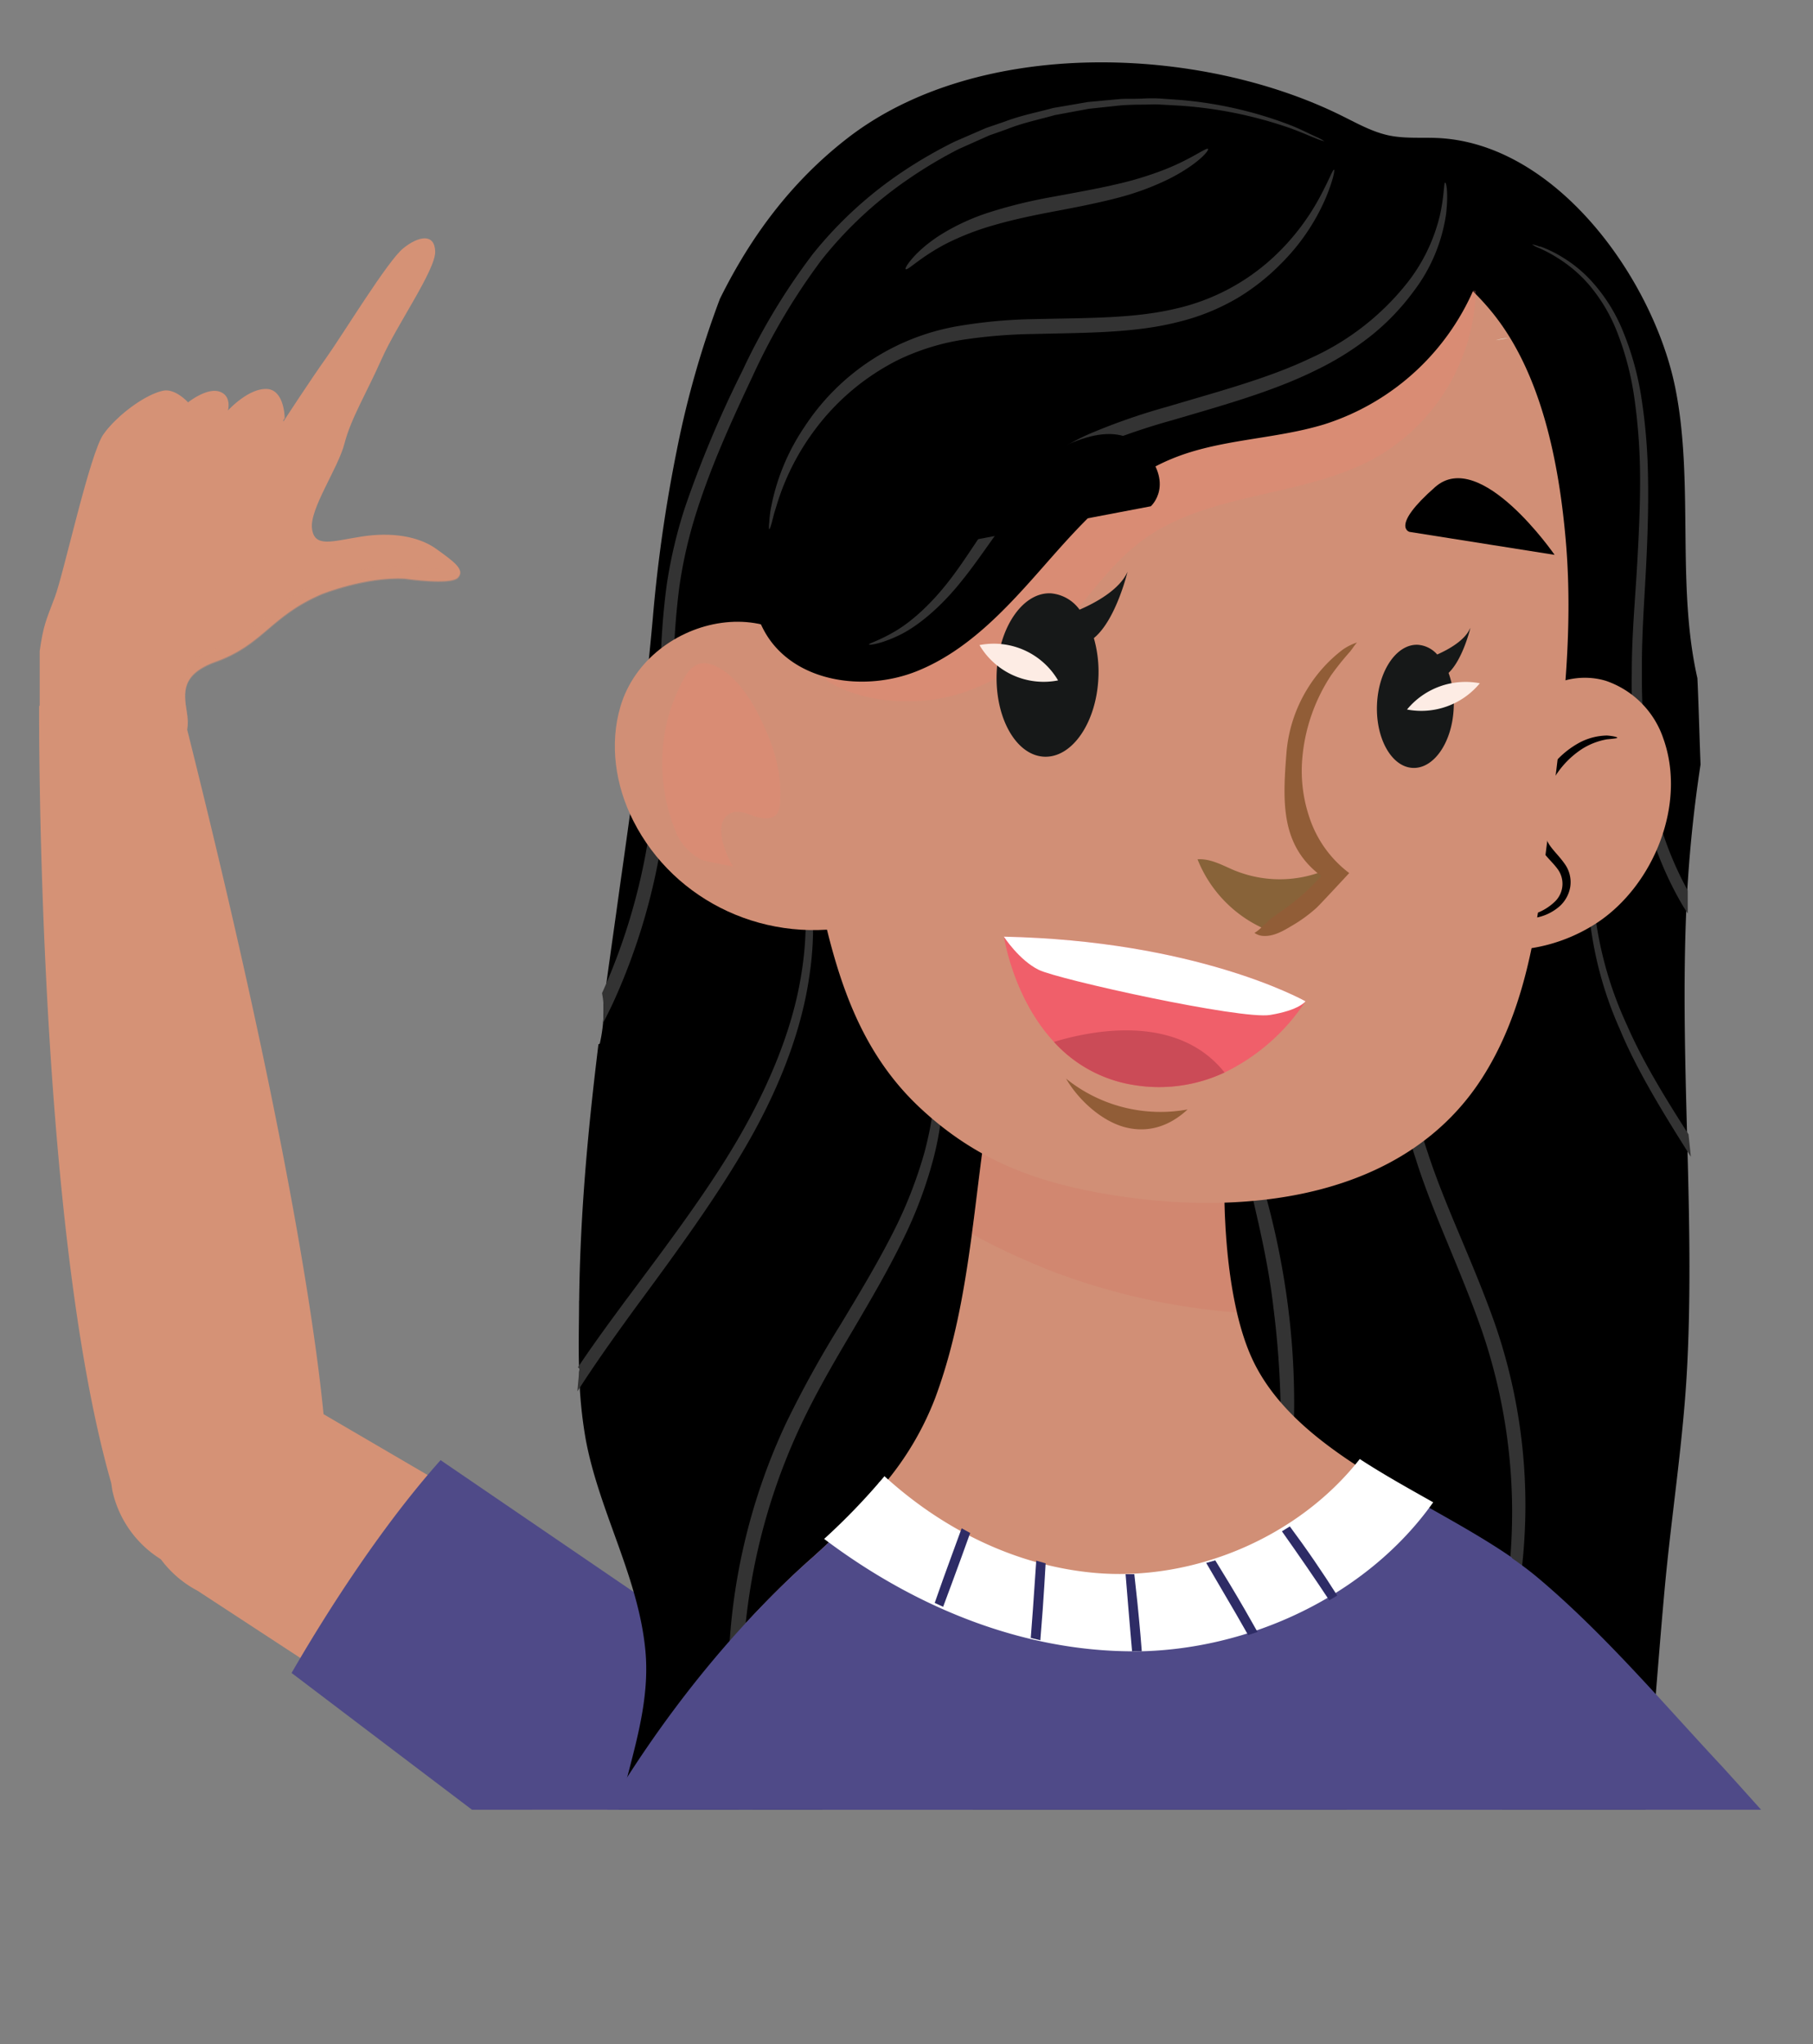 <svg xmlns="http://www.w3.org/2000/svg" xmlns:xlink="http://www.w3.org/1999/xlink" viewBox="0 0 352.57 397.6"><rect x="0" y="0" width="352.57" height="397.6" fill="#808080" stroke="none"/><defs><style>.cls-1{fill:none;}.cls-2{isolation:isolate;}.cls-3{clip-path:url(#clip-path);}.cls-4{fill:#d59276;}.cls-5{opacity:0.42;}.cls-6{fill:#4f4a88;}.cls-7{fill:#333;}.cls-8{fill:#d18f76;}.cls-9{opacity:0.16;}.cls-13,.cls-9{mix-blend-mode:multiply;}.cls-10{clip-path:url(#clip-path-2);}.cls-11{clip-path:url(#clip-path-3);}.cls-12{fill:#d25b51;}.cls-13{opacity:0.26;}.cls-14{clip-path:url(#clip-path-4);}.cls-15{clip-path:url(#clip-path-5);}.cls-16{fill:#f08371;}.cls-17{clip-path:url(#clip-path-6);}.cls-18{clip-path:url(#clip-path-7);}.cls-19{fill:#161818;}.cls-20{fill:#fdece4;}.cls-21{fill:#886339;}.cls-22{fill:#915d37;}.cls-23{fill:#f05f6a;}.cls-24{fill:#fff;}.cls-25{fill:#cb4b57;}.cls-26{fill:#2e2c66;}.cls-27{fill:#e9e8d7;}</style><clipPath id="clip-path"><rect class="cls-1" width="352.57" height="352"/></clipPath><clipPath id="clip-path-2"><rect class="cls-1" x="188.82" y="207" width="52.35" height="48.24"/></clipPath><clipPath id="clip-path-3"><rect class="cls-1" x="191.2" y="205.24" width="47.59" height="51.76" transform="translate(-18.81 443.19) rotate(-89.28)"/></clipPath><clipPath id="clip-path-4"><rect class="cls-1" x="152.37" y="46.3" width="134.75" height="91.49"/></clipPath><clipPath id="clip-path-5"><rect class="cls-1" x="174.84" y="25.23" width="89.81" height="133.63" transform="translate(124.93 310.61) rotate(-89.28)"/></clipPath><clipPath id="clip-path-6"><rect class="cls-1" x="128.52" y="128.89" width="23.55" height="39.78"/></clipPath><clipPath id="clip-path-7"><rect class="cls-1" x="120.55" y="137.25" width="39.49" height="23.06" transform="translate(-10.23 287.19) rotate(-89.28)"/></clipPath></defs><title>ALMA</title><g class="cls-2"><g id="Layer_1" data-name="Layer 1"><g class="cls-3"><path class="cls-4" d="M192.42,350.77a24.84,24.84,0,0,1-23.16,44c-1.91-1-130.86-85.38-130.86-85.38A21,21,0,0,1,58,272.18Z"/><path class="cls-4" d="M78.41,48.3c-3,2.4-11.78,16.82-14.91,21.21S55.1,82,55.1,82s.06-6-3.59-6.05-7.46,4.22-7.46,4.22.81-2.92-1.68-3.72S36.3,78.6,36.3,78.6s-2.48-2.77-4.87-2.28c-3.39.7-8.6,4.52-11.26,8.07s-7.76,27.14-9.51,31.76-2.22,5.47-2.94,10.48l0,18.66s7.1,7.33,21.19,2.68c7.76-2.56,8-5.76,7.41-9.52s-1.14-7.34,5.6-9.77c9.34-3.36,10.58-8.85,20.67-13.17,0,0,8.48-3.4,16.11-3,0,0,8.89,1.31,10.34-.19s-.74-3.07-4.21-5.56-8.73-3.3-14.5-2.4-9.21,2.25-9.66-1.59S65.77,91.06,67,86.24s4.29-9.82,7.25-16.48,10.5-17.3,10.38-20.87S81.37,45.9,78.41,48.3Z"/><path class="cls-4" d="M25.57,84.08c-1.28,0-1.94,4.65-2.23,5.87,1.73-.94,6.44-7.53,2.15-6Z"/><path class="cls-4" d="M34.46,87.73c.36-2.26,2.94-3.7,4.53-5,1,3.85-3.92,4.15-4.94,6.45Z"/><path class="cls-4" d="M44.87,89.71l-.2,1.66c.73-2.16,5.89-2.1,4.73-6.23C48.51,86.78,44.94,88,44.87,89.71Z"/><path class="cls-4" d="M44.67,91.37a1.56,1.56,0,0,0-.08.66Z"/><g class="cls-5"><path class="cls-4" d="M88.56,109.94c-1.44,1.51-10.34.2-10.34.2-7.63-.39-16.1,3-16.1,3C52,117.47,50.78,123,41.44,126.32c-6.74,2.43-6.23,6-5.6,9.77s1.14,6.3.51,2.54-1.14-7.35,5.6-9.77c9.34-3.37,10.58-8.85,20.67-13.17,0,0,8.48-3.4,16.11-3,0,0,8.89,1.31,10.34-.2.78-.81.51-1.63-.45-2.6A.34.34,0,0,1,88.56,109.94Z"/></g><path class="cls-4" d="M49.42,82.31c1.45.64,2,1.43,3.63.86a5.51,5.51,0,0,0,2.31-1.8c0-1.25-.44-5.67-3.57-5.72-3.65-.06-7.47,4.22-7.47,4.22s.82-2.92-1.67-3.71-6.08,2.1-6.08,2.1S34.09,75.49,31.71,76c-3.39.71-8.6,4.52-11.26,8.06,2.8-1.32,7-3.87,9.43-.87,1.93-.77,3.26-1.79,5.27-1.93s3.88.85,5.77,1.47C42.45,80.28,47.23,81.34,49.42,82.31Z"/><path class="cls-4" d="M21.83,289.82a21,21,0,0,0,24.58,16.23,21.39,21.39,0,0,0,17-24.43h0s-1-37.9-29.48-149.48L7.61,137.3s-.55,100.3,14,151.08C21.68,288.71,21.83,289.82,21.83,289.82Z"/><path class="cls-6" d="M85.68,284l70.64,48.23a27.43,27.43,0,0,1-29,46.55c-1.13-.71-34.07-25.66-70.62-53.39C62.79,314.85,73.63,297.5,85.68,284Z"/><path d="M112.61,253c0,4.31-.14,8.71,0,13.11a.28.28,0,0,1,.08.25l-.06.61a87,87,0,0,0,1.25,12.86c2.59,14.14,10.33,26.94,11.64,41.35.73,8.05-1.28,15.82-3.3,23.55-1.68,6.49-3.56,13-4.87,19.54,22.48,1.86,45.28,1.59,67.67,2,11.25.22,22.48.75,33.73.84q17.49.13,35-.59c21.82-.89,43.6-2.74,65.3-5.25,2-17.41,3.09-34.95,4.69-52.41,1.34-14.57,3.68-29,4.39-43.66.7-14.25.38-28.51,0-42.76s-.8-28.62-.3-42.94a264.1,264.1,0,0,1,2.87-30.8c-.22-5.6-.35-11.19-.61-16.79-4.15-18.25-.6-38.34-4.34-56.65-4.25-20.76-22.77-47.09-45.84-48.4-3.25-.18-6.54.15-9.73-.5s-6.12-2.29-9.06-3.75c-27.6-13.79-70.67-15.51-96.19,4.17-11.08,8.55-19,19.34-24.93,31.34a185.67,185.67,0,0,0-8.41,29.58,287.8,287.8,0,0,0-4.64,32.53c-1.58,17.72-4,35.34-6.52,53-1,7.37-2.09,14.74-3.06,22.12a29.38,29.38,0,0,1-.7,7.49.28.28,0,0,1-.29.26c-.94,7.67-1.78,15.34-2.42,23-.75,8.94-1.23,17.9-1.33,26.87m145,39.5c-.39.27-.76-.38-.36-.65a36.55,36.55,0,0,0,6.07-5.66.29.29,0,0,1,.15-.16h0l.17-.18a.33.33,0,0,1,.21-.11l.17-.17c.2-.23.39-.47.61-.69a.39.39,0,0,1,.53,0,.37.37,0,0,1,0,.52,6.6,6.6,0,0,1-1.21,1.21,38,38,0,0,1-6.33,5.89M171,288.92c-.4-.26,0-.9.39-.64,3.07,2,6,4.09,9.27,5.77.42.22,0,.86-.39.64-3.24-1.68-6.19-3.82-9.27-5.77"/><path class="cls-7" d="M281.1,347.82c-.21-.12,1-2.43,2.87-6.69a115.16,115.16,0,0,0,10.09-47.38,109.29,109.29,0,0,0-5.88-34.93c-4.15-11.94-9.61-22.93-12.94-33.65a73.51,73.51,0,0,1-3.32-15.6,56.17,56.17,0,0,1,.45-13.93c1.38-8.48,4.88-14.78,8-18.33a21,21,0,0,1,2.2-2.27,12.53,12.53,0,0,1,1.78-1.47c1-.73,1.57-1.07,1.63-1,.18.22-2,1.76-4.74,5.44a37.89,37.89,0,0,0-6.91,17.92,55.29,55.29,0,0,0-.09,13.4,73.14,73.14,0,0,0,3.46,15c3.38,10.43,8.88,21.32,13.14,33.52a108.08,108.08,0,0,1,5.8,35.86,109.94,109.94,0,0,1-4.27,29.34A96.41,96.41,0,0,1,285,341.61c-2.23,4.16-3.74,6.29-3.87,6.21"/><path class="cls-7" d="M247.09,307.21c-.45-.08.63-6,1.38-15.56a179.7,179.7,0,0,0-.84-37.41c-1.67-14.53-6.11-27.21-7.07-37.05a45.51,45.51,0,0,1,0-11.61,20.68,20.68,0,0,1,.66-3.09c.21-.69.36-1,.46-1,.49.07-.8,6,.86,15.44.76,4.71,2.2,10.23,3.83,16.43a155.47,155.47,0,0,1,4.08,20.54,148.06,148.06,0,0,1,0,38c-1.28,9.66-3.07,15.43-3.39,15.35"/><path class="cls-7" d="M117.06,193.2a119.29,119.29,0,0,0,9.24-31.59c1.83-10.92,1.94-21.7,2.18-32.28a137.56,137.56,0,0,1,1.19-15.68,93.27,93.27,0,0,1,3.51-14.88,214.73,214.73,0,0,1,11.15-26.56,125.07,125.07,0,0,1,13.73-22.79A78,78,0,0,1,176,33.08a89.83,89.83,0,0,1,9.68-5.55l4.89-2.12,1.2-.52,1.22-.42,2.42-.83c3.16-1.2,6.38-1.81,9.4-2.64l4.55-.78,2.2-.38,2.18-.2,4.22-.39c1.38-.07,2.73,0,4.05-.07s2.6-.09,3.85,0l3.64.26a77.82,77.82,0,0,1,21.2,4.81c2.32.9,4,1.81,5.16,2.33a10.18,10.18,0,0,1,1.7.9,9.09,9.09,0,0,1-1.83-.64c-1.19-.43-2.9-1.24-5.23-2.05a81.52,81.52,0,0,0-21.08-4.24l-3.6-.2c-1.23-.09-2.5,0-3.79,0s-2.63.05-4,.14l-4.15.44-2.14.23-2.16.4-4.46.83c-3,.85-6.12,1.48-9.21,2.7l-2.36.84-1.2.42-1.16.52-4.77,2.13A87.31,87.31,0,0,0,177,34.59a76.72,76.72,0,0,0-17.31,16.07,123.65,123.65,0,0,0-13.33,22.51c-3.9,8.29-7.91,17-10.88,26.32a89.93,89.93,0,0,0-3.35,14.5A138.13,138.13,0,0,0,131,129.4c-.19,10.49-.26,21.51-2.08,32.61a121.21,121.21,0,0,1-9.71,33.07c-.62,1.31-1.26,2.62-1.94,3.91a18.41,18.41,0,0,0-.19-5.79"/><path class="cls-7" d="M112.67,266.33a.31.31,0,0,0-.31-.35c3-4.49,6.16-8.78,9.2-12.91,8.63-11.57,16.71-22.26,22.72-32.86s10-21,11.51-30.49a63.43,63.43,0,0,0-.65-24.55,49,49,0,0,0-5.91-14.41c-.91-1.55-1.74-2.64-2.27-3.39a5.41,5.41,0,0,1-.75-1.19,5.66,5.66,0,0,1,1,1,26.53,26.53,0,0,1,2.53,3.26,46.29,46.29,0,0,1,6.51,14.45A63.76,63.76,0,0,1,157.37,190c-1.4,9.77-5.3,20.47-11.34,31.23s-14,21.68-22.56,33.27c-3.73,5.14-7.56,10.47-11.18,16.12.11-1.42.25-2.83.38-4.25"/><path class="cls-7" d="M299.47,47.92A22.43,22.43,0,0,1,303.78,50a25.36,25.36,0,0,1,6,5,32.78,32.78,0,0,1,5.66,9,57.15,57.15,0,0,1,3.67,12.79,110.48,110.48,0,0,1,1.37,15.73c.12,5.66-.06,11.7-.39,18.09s-.85,13.1-.79,20.14a122.94,122.94,0,0,0,1.76,22,65.86,65.86,0,0,0,7.15,20.45l0,4.47c-.34-.52-.68-1.05-1-1.58a66.6,66.6,0,0,1-8.26-22.95,125,125,0,0,1-1.62-22.35c0-7.14.63-13.89,1-20.25s.65-12.35.61-18A112.06,112.06,0,0,0,317.77,77a57.1,57.1,0,0,0-3.35-12.57,32.4,32.4,0,0,0-5.28-8.89,26.31,26.31,0,0,0-5.66-5,27.71,27.71,0,0,0-4.12-2.27,6.31,6.31,0,0,1-1.44-.74,6.47,6.47,0,0,1,1.55.47"/><path class="cls-7" d="M310.13,163.17a24.81,24.81,0,0,1,1.14-3.64,4.14,4.14,0,0,1,.52-1.18,4.33,4.33,0,0,1-.25,1.27c-.19.83-.59,2-.85,3.67a46.57,46.57,0,0,0-.53,14.35,73,73,0,0,0,6.28,21.85c2.91,6.69,7.11,13.64,11.92,21.13.16,1.45.31,2.91.45,4.37-5.58-8.83-10.58-17-13.83-24.87a72.27,72.27,0,0,1-5.93-22.37,43.79,43.79,0,0,1,1.08-14.58"/><path class="cls-7" d="M175.47,241.37c-2.75,5.63-6.11,11.42-9.66,17.43s-7.26,12.31-10.41,19.13a119.41,119.41,0,0,0-10.91,44.93,135.9,135.9,0,0,0,.91,21.66c.87,7.52,2,14.6,3,21.22l-2.38-.06c-1.09-6.47-2.27-13.42-3.22-20.85a134.46,134.46,0,0,1-1.09-22.09,118.93,118.93,0,0,1,11.18-46,208.6,208.6,0,0,1,10.68-19.29c3.61-6,7-11.65,9.8-17.14a85.72,85.72,0,0,0,6.31-15.83c2.78-10.07,2.62-18.71,1.35-24.39s-2.89-8.59-2.61-8.72a7.92,7.92,0,0,1,1.27,2,32.12,32.12,0,0,1,2.42,6.44,41.29,41.29,0,0,1,1.37,10.82A60.63,60.63,0,0,1,181.61,225a83.89,83.89,0,0,1-6.14,16.37"/><path class="cls-8" d="M156.65,304.12a153.32,153.32,0,0,0,14.84-14.89c2.9,1.86,5.71,3.87,8.78,5.46.43.22.81-.42.39-.64-3-1.57-5.82-3.55-8.69-5.4a58.47,58.47,0,0,0,9.88-16.7c7.57-20.31,7.44-42.48,11.68-63.54a47.14,47.14,0,0,1,21.14,0c2.64.57,24.3,6.13,24,9.11-1.29,13.17-.79,34.29,4.72,46.51,4,8.85,11.87,15.49,20.85,21.29-.08.08-.15.17-.22.25a1.37,1.37,0,0,1-.17.17.33.33,0,0,0-.21.11l-.17.18h0a.29.29,0,0,0-.15.16,37,37,0,0,1-6.07,5.66c-.4.27,0,.92.36.65a37.58,37.58,0,0,0,6.33-5.89,4,4,0,0,0,.93-.9c6.27,4,13,7.61,19.38,11.29L283.34,321,145,315.76c3.75-4.07,7.64-8,11.67-11.64"/><path class="cls-6" d="M162,299.19a120.81,120.81,0,0,0,9.52-10c1.56,1,3.1,2,4.67,3,10.54,8.36,23.09,14,36.49,15.2a60.71,60.71,0,0,0,45.14-15.11,38.37,38.37,0,0,0,6.17-5.78,3.79,3.79,0,0,0,.93-.9c9.64,6.14,20.44,11.37,29.08,17.34l-2.33,61c-12.62,1.1-25.25,1.95-37.91,2.47q-17.49.72-35,.59c-11.25-.09-22.48-.62-33.73-.84-8.48-.17-17-.24-25.59-.35Z"/><path class="cls-6" d="M156.65,304.12a153.3,153.3,0,0,0,14.83-14.9c2.65,1.71,5.22,3.52,8,5,5,23.88,8.71,48,11.49,72.18q-3-.09-5.95-.15c-24.33-.49-49.14-.12-73.5-2.56,11.43-21.9,26.89-43,45.15-59.6"/><path class="cls-6" d="M257.62,292.47a38,38,0,0,0,6.33-5.89,4,4,0,0,0,.94-.9c11.69,7.46,25.14,13.57,34.3,21.3,12.86,10.85,24.21,24.28,35.36,36.23,1.64,1.75,6.68,7.43,13,14.39-8.5,1.18-17,2.32-25.53,3.33-19.69,2.33-39.44,4.13-59.25,5.17q-2.18-36.8-5.47-73.59a.31.31,0,0,0,.29,0"/><g class="cls-9"><g class="cls-10"><g class="cls-11"><path class="cls-12" d="M203.06,246.63A126,126,0,0,1,189,240c1.41-10.56,2.44-21.21,4.53-31.59a47.14,47.14,0,0,1,21.14,0c2.64.57,24.3,6.13,24,9.11-1,10.4-.91,25.74,1.89,37.76a129,129,0,0,1-37.51-8.61"/></g></g></g><path class="cls-8" d="M297.61,136.75c3.3-4.33,9.53-5.92,14.74-4.31a17.9,17.9,0,0,1,11.11,11.19c4.55,12.72-1.83,28.42-12.7,35.73a32.55,32.55,0,0,1-21,5.33"/><path d="M296.21,178.49c0-.14.7-.27,1.89-.65a10.31,10.31,0,0,0,4.37-2.57,4.81,4.81,0,0,0,.35-6.35c-.82-1.12-2.05-2.17-3.08-3.67a14.65,14.65,0,0,1-1.2-2.49A12.41,12.41,0,0,1,298,160a16,16,0,0,1,2.94-9.85,17.4,17.4,0,0,1,6.13-5.66,11.79,11.79,0,0,1,5.44-1.43c1.33.1,2,.32,2,.43s-.74.19-2,.31a13.39,13.39,0,0,0-4.82,1.85,17.41,17.41,0,0,0-5.33,5.46,14.83,14.83,0,0,0-2.51,8.76,11.05,11.05,0,0,0,.4,2.31,14.82,14.82,0,0,0,1,2.05c.82,1.25,2,2.32,2.95,3.68a6.07,6.07,0,0,1,1.15,4.67,6.56,6.56,0,0,1-2,3.64,9.61,9.61,0,0,1-5.17,2.35c-1.31.17-2,.05-2.05-.07"/><path class="cls-8" d="M167.48,57.89a42.87,42.87,0,0,1,17.68-15.16c19.3-8.93,42-9.46,62.49-4.87,15.7,3.51,32.24,10.16,42.61,23,9.62,11.92,12.95,29.47,14.24,44.36,1.91,22.12-1.88,43.68-4.51,65.61-1.63,13.57-4.41,27.4-11.8,38.89-15.11,23.51-45.88,26.78-71.21,22.82-14.95-2.34-26.89-6.59-38.12-17.12-13.35-12.52-17.17-29.33-20.71-46.8-3.9-19.2-4.94-38.91-4.45-58.47.45-17.63,3.6-37.34,13.78-52.27"/><g class="cls-13"><g class="cls-14"><g class="cls-15"><path class="cls-16" d="M287,56.6a38.69,38.69,0,0,1-19.15,32.24c-14.21,8.08-32.81,6.61-45.89,16.41-7,5.22-11.5,13-17.77,19.11a45.83,45.83,0,0,1-13.89,9.2,33.7,33.7,0,0,1-10.09,2.67c-11.26,1-22.15-2.24-27.69-12.89a230.48,230.48,0,0,0,21.84-12.13c4.64-2.88,9.37-6,12.28-10.63,4.55-7.23,3.75-16.51,6.16-24.71,3.46-11.81,13.71-20.83,25.28-25s24.31-4.1,36.46-2.16"/></g></g></g><path class="cls-8" d="M161.36,133.84c-7.22-20.5-35.34-14.53-40.7,3.56-2.17,7.33-1,15.39,2.5,22.26,8,15.8,26.2,24.42,44.4,20.16"/><path d="M162.1,48.87a157.07,157.07,0,0,1,37.54-18.16c5.47-1.79,10.81-3.37,16.11-4.59A159.51,159.51,0,0,1,247,30.5c14.61,3.47,30,7.91,42.85,15.25a61.46,61.46,0,0,1-2.65,9.07,47.29,47.29,0,0,1-29.66,27.71c-9.83,3-20.56,2.83-30,6.85C217.55,93.59,210.11,102,203,110.09s-14.67,16.43-24.69,20.45-23.26,2.27-29.09-6.81c-4.46-7-3.49-16-2.22-24.11,2.72-17.48,6.47-35.6,15.12-50.75"/><path class="cls-7" d="M169,125.36c-.07-.24,2-.73,5.26-2.69s7.34-5.6,11.34-11.07c2-2.71,4-5.87,6.32-9.22a66.36,66.36,0,0,1,8.22-10.22,40.68,40.68,0,0,1,12.26-8A121.82,121.82,0,0,1,227,79.11c10.07-3,19.66-5.54,27.73-9.39a50.28,50.28,0,0,0,18.53-14.2,33.91,33.91,0,0,0,6.87-14.15c.75-3.7.64-5.84.9-5.85s.63,2.12.2,6a32.38,32.38,0,0,1-6.36,15.19,45.92,45.92,0,0,1-7.9,8.31,56.83,56.83,0,0,1-11.1,7c-8.3,4.12-18.06,6.82-28.06,9.76a130,130,0,0,0-14.29,4.88,39,39,0,0,0-11.57,7.34,67.18,67.18,0,0,0-8.1,9.68c-2.34,3.26-4.47,6.38-6.66,9.09-4.31,5.47-8.85,9.12-12.4,10.82S169,125.5,169,125.36"/><path class="cls-7" d="M149.61,102.93c-.09,0-.11-.52,0-1.48,0-.48.09-1.08.17-1.77s.3-1.58.46-2.39a42.1,42.1,0,0,1,6.17-14.21,44.64,44.64,0,0,1,30.18-19.7,97,97,0,0,1,14.52-1.31c9.89-.24,19.25-.08,27.37-2a41.35,41.35,0,0,0,19.29-10.17A45,45,0,0,0,256.84,38c1.67-3.15,2.34-5,2.57-5s-.17,2.06-1.57,5.45a40.63,40.63,0,0,1-8.71,12.82A42.56,42.56,0,0,1,240.6,58a42.69,42.69,0,0,1-11.54,4.64c-8.53,2.18-18.14,2.07-27.91,2.32A100.86,100.86,0,0,0,187,66.12,45,45,0,0,0,174.67,70,45.74,45.74,0,0,0,158,84.23a47.16,47.16,0,0,0-6.75,13.35l-.7,2.27c-.14.57-.29,1.13-.43,1.69-.25.92-.43,1.4-.53,1.39"/><path class="cls-7" d="M176.11,52.33c-.25-.17,1.75-3.46,6.85-6.69a42.48,42.48,0,0,1,9.49-4.36,96.22,96.22,0,0,1,12.3-3c4.36-.81,8.5-1.54,12.18-2.4a65.79,65.79,0,0,0,9.58-2.91c5.29-2.09,8.11-4.35,8.4-4s-2.22,3.13-7.58,5.83a51.73,51.73,0,0,1-9.75,3.62c-3.77,1-8,1.84-12.31,2.65s-8.42,1.68-12,2.73a51.9,51.9,0,0,0-9.28,3.6c-5,2.6-7.5,5.28-7.85,4.95"/><g class="cls-13"><g class="cls-17"><g class="cls-18"><path class="cls-16" d="M129.32,142.24a31.55,31.55,0,0,1,2.21-7.2c1.75-3.95,3.39-7.78,8.16-5.22,3.25,1.74,5.91,5.48,7.57,8.71,2.92,5.7,4.92,11.22,4.42,17.77a3.88,3.88,0,0,1-.48,1.84c-.9,1.36-2.94,1.16-4.47.62s-3.25-1.3-4.7-.56c-3.61,1.83-.86,8,.54,10.36,0-.06-5.54-1-6.31-1.42a10.87,10.87,0,0,1-4.55-4.68,35.28,35.28,0,0,1-2.39-20.22"/></g></g></g><path d="M302.32,107.92S287.89,87,279.1,94.72s-5,8.73-5,8.73Z"/><path d="M181.84,106.46s29.29-31.25,40.34-19.33c6.45,7,1.62,11.34,1.62,11.34Z"/><path class="cls-19" d="M219.27,111.2c-1.48,3.42-6.11,6-9.33,7.38a7.69,7.69,0,0,0-5.62-3.18c-5.47-.21-10.17,6.73-10.5,15.51s3.82,16.06,9.28,16.27,10.17-6.74,10.51-15.51a24,24,0,0,0-.89-7.56c4.31-3.51,6.55-12.91,6.55-12.91"/><path class="cls-20" d="M190.48,125.47a14.47,14.47,0,0,0,15.28,6.87,14.48,14.48,0,0,0-15.28-6.87"/><path class="cls-19" d="M285.88,122.21c-1,2.34-4.15,4.1-6.39,5.09a5.53,5.53,0,0,0-3.79-1.89c-4.12-.16-7.67,5.08-7.92,11.69s2.88,12.11,7,12.26,7.66-5.08,7.92-11.69a17.54,17.54,0,0,0-1-6.79c2.78-2.64,4.22-8.67,4.22-8.67"/><path class="cls-20" d="M287.76,132.92A14.76,14.76,0,0,1,273.62,138a14.76,14.76,0,0,1,14.14-5.11"/><path class="cls-21" d="M240.24,169.37c-2.4-1-4.77-2.41-7.36-2.24a24.83,24.83,0,0,0,13,13.53,3.82,3.82,0,0,0,1.42.39,3.76,3.76,0,0,0,1.71-.56,29.2,29.2,0,0,0,8.82-7.27,5.51,5.51,0,0,0,1.17-2c.69-2.48-1.05-2-2.56-1.47a23.24,23.24,0,0,1-16.2-.39"/><path class="cls-22" d="M246.47,179.25c1.57-1.31,3.33-2.4,4.95-3.67a39.38,39.38,0,0,0,5.51-5.21c-7.92-5.92-7.51-14.4-6.75-24a28.07,28.07,0,0,1,4-12.29,27.89,27.89,0,0,1,6.85-7.66,10.2,10.2,0,0,1,2.87-1.45c-.52.55-.89,1.2-1.36,1.77a54.12,54.12,0,0,0-3.62,4.51,34.67,34.67,0,0,0-5.68,16.43,28.24,28.24,0,0,0,1.4,11.32,22.27,22.27,0,0,0,7.74,10.81s-5.8,6.27-6.37,6.77a28.29,28.29,0,0,1-4.75,3.46c-1.66,1-3.57,2.12-5.56,2a3.24,3.24,0,0,1-1.74-.59,6.46,6.46,0,0,0,1-.74c.14-.11.26-.24.39-.36q.57-.56,1.17-1.05"/><path class="cls-22" d="M207.31,209.79a29.27,29.27,0,0,0,23.64,6c-3.46,3.22-7.62,4.65-12.19,3.45s-9.1-5.36-11.45-9.46"/><path class="cls-23" d="M253.88,194.75a39.32,39.32,0,0,1-15.74,13.85,30,30,0,0,1-17.54,2.45,26.46,26.46,0,0,1-15.64-8.4c-8-8.63-9.72-20.47-9.72-20.47,37.16.78,57.79,12.1,58.61,12.55Z"/><path class="cls-24" d="M253.88,194.75s-1.19,1.73-6.89,2.66-41.16-6.88-45-8.78-6.77-6.45-6.77-6.45c37.16.78,57.79,12.1,58.61,12.55Z"/><path class="cls-25" d="M238.14,208.6a30,30,0,0,1-17.54,2.45,26.46,26.46,0,0,1-15.64-8.4c7.45-2.27,24-5.56,33.18,5.95"/><path class="cls-24" d="M220.41,321.18c-21.75,0-42.65-8.67-60.14-21.86A126.41,126.41,0,0,0,172,287.12c11.33,10.34,25.47,17.38,40.7,18.79,19.48,1.8,39.88-7,51.73-22.13,4.59,3,9.48,5.71,14.28,8.42-12.82,18.1-35.79,28.94-58.34,29"/><path class="cls-26" d="M250.83,296.89c1.53,2.06,3.13,4.29,4.74,6.64s3.11,4.63,4.48,6.8c-.52.31-1,.63-1.55.93-1.4-2.11-2.9-4.35-4.49-6.66s-3.22-4.64-4.72-6.76c.52-.3,1-.63,1.54-.95"/><path class="cls-26" d="M236.33,303.49c1.81,2.92,3.74,6.11,5.7,9.5.87,1.51,1.71,3,2.52,4.43-.61.2-1.21.41-1.83.6-.77-1.36-1.55-2.71-2.33-4.08-1.95-3.32-3.84-6.55-5.82-9.95.59-.16,1.17-.32,1.76-.5"/><path class="cls-26" d="M220.58,306.11c.42,3.62.83,7.62,1.2,11.86.09,1.09.18,2.15.26,3.21h-.51l-1.38,0c-.08-1-.17-2-.26-3-.34-4-.67-7.85-1-12,.57,0,1.14,0,1.71,0"/><path class="cls-26" d="M200.87,313c.22-3.21.44-6.33.65-9.45l1.82.52c-.16,2.9-.35,5.93-.57,9.07q-.22,3-.46,5.89l-1.86-.45c.14-1.84.28-3.69.42-5.58"/><path class="cls-26" d="M185.06,302.58c.66-1.83,1.31-3.6,1.95-5.33.55.32,1.1.61,1.66.91q-.88,2.47-1.83,5.07c-1.19,3.26-2.34,6.38-3.43,9.29l-1.64-.75c1-2.9,2.12-6,3.29-9.19"/><path class="cls-27" d="M290.89,66.18a9.93,9.93,0,0,1,2.49-.44c-.83.16-1.66.29-2.49.44"/><path class="cls-6" d="M261,395.22c-44.59,6.6-100.74-7.7-149.79-31.21l233.55-5.64c-19.61,17.65-47,31.4-83.76,36.85"/></g></g></g></svg>